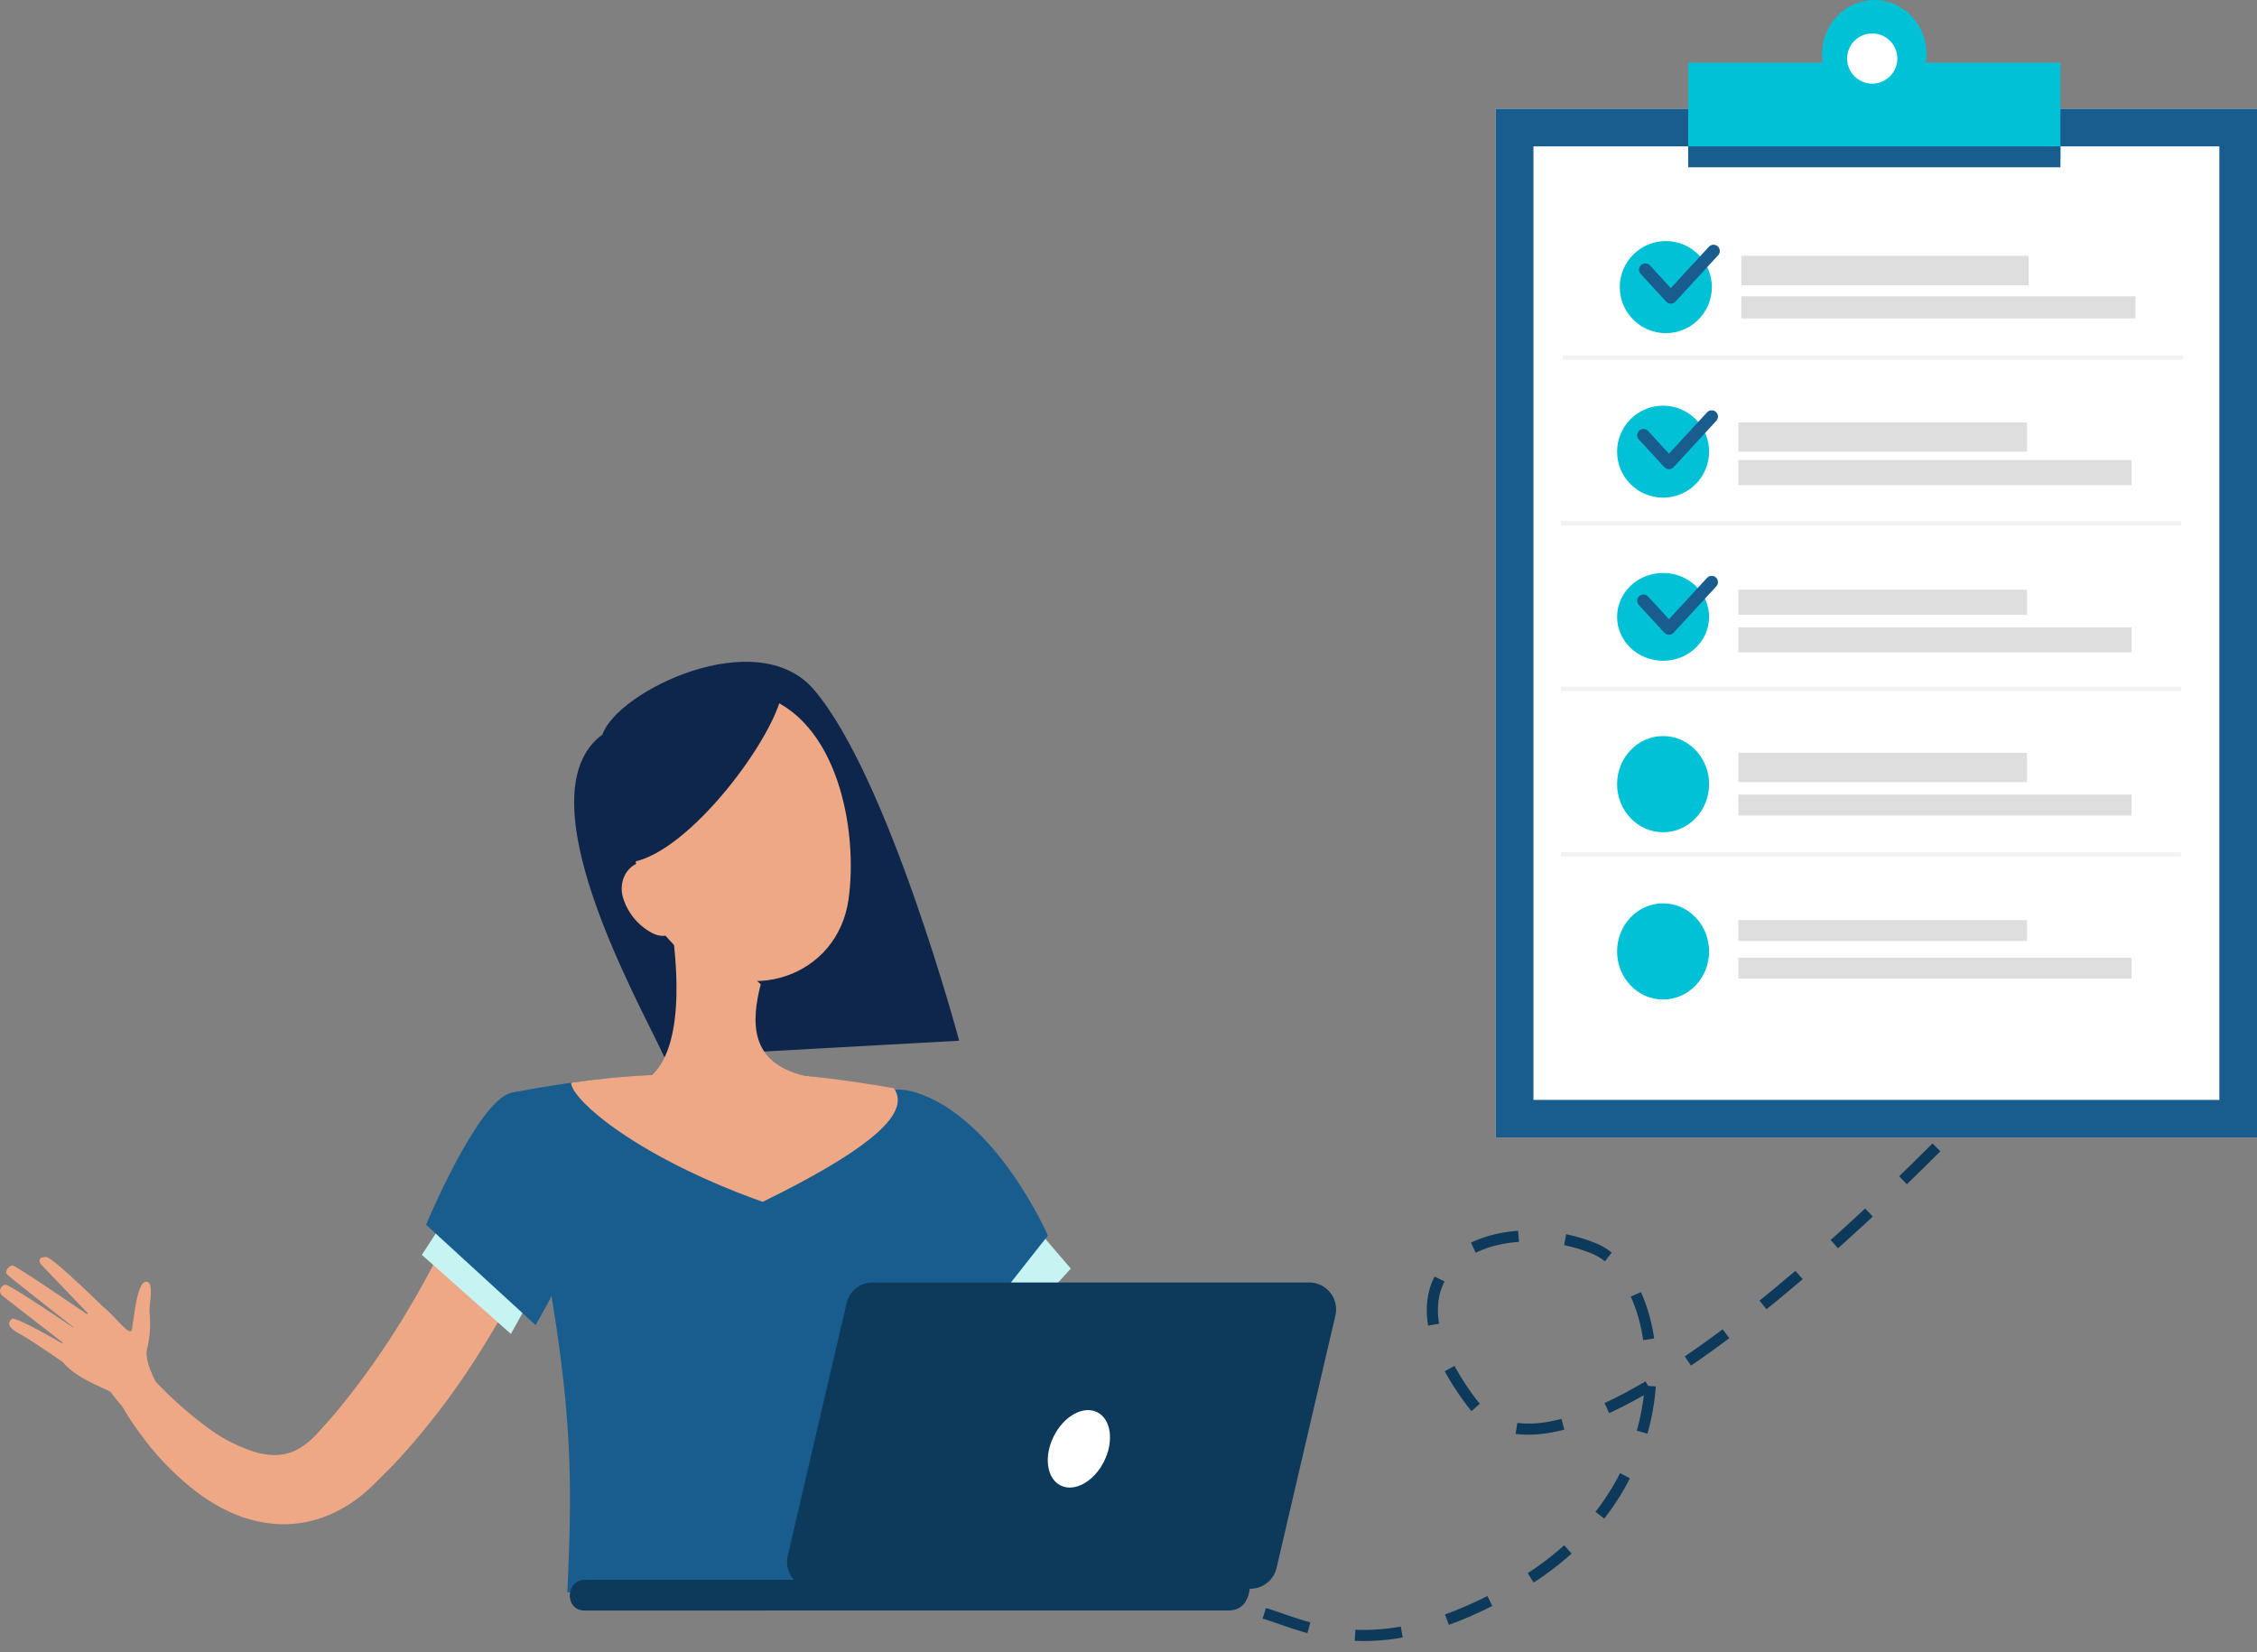 <?xml version="1.0" encoding="UTF-8"?> <svg xmlns="http://www.w3.org/2000/svg" width="539.637" height="395.029" viewBox="0 0 539.637 395.029"><rect x="0" y="0" width="539.637" height="395.029" fill="#808080" stroke="none"/><defs><style> .cls-1{fill:#0f264c}.cls-2{fill:#eea886}.cls-4{fill:#c6f4f3}.cls-5{fill:#195d8f}.cls-7{fill:#0d395a}.cls-8{fill:#fff}.cls-13,.cls-14{fill:none}.cls-13{stroke:#195d8f}.cls-11{fill:#00c1d5}.cls-12{fill:#dedede}.cls-13{stroke-linecap:round;stroke-linejoin:round;stroke-width:3px}.cls-14{stroke:#707070;opacity:.093} </style></defs><g id="pic-po" transform="translate(-715.363 -214)"><g id="Group_1236" data-name="Group 1236" transform="translate(715.363 372.24)"><g id="Group_1074" data-name="Group 1074" transform="translate(137.28)"><path id="Path_1100" d="M872.559 2152.866c-6.062-13.136-34.3-62.813-14.787-77.127 3.5-10.32 36.9-26.624 50.508-10.765 17.869 20.82 34.772 83.986 34.772 83.986l-70.493 3.906" class="cls-1" data-name="Path 1100" transform="translate(-851 -2058.355)"></path><path id="Path_1101" d="M862.426 2093.519c2.811 18 3.617 25.674 13.632 34.106 15.065 12.683 36.555 5.294 39.176-13.18 2.361-16.628-2.634-43.266-21.028-48.8-18.123-5.463-34.592 9.876-31.78 27.874z" class="cls-2" data-name="Path 1101" transform="translate(-849.638 -2057.599)"></path><path id="Path_1102" d="M863.055 2105.978c13.256-1 33.388-27.321 36.655-39.267-5.146-13.708-33.842 5.878-33.842 5.878s-18.932 2.611-2.813 33.389z" class="cls-1" data-name="Path 1102" transform="translate(-850.319 -2057.927)"></path></g><path id="Path_1103" fill="#ff8b7b" d="M914.939 2183.385l1.348.695 1.584.87c1.069.581 2.159 1.223 3.232 1.864 2.145 1.319 4.289 2.69 6.351 4.2a120.272 120.272 0 0 1 12 9.571 139.647 139.647 0 0 1 10.648 11.1c1.59 2.008 3.26 3.973 4.755 6.061l2.24 3.142.53.742s.066.058.033-.009a4.339 4.339 0 0 1-.159-1.021 4.421 4.421 0 0 1 .428-2.168 2.519 2.519 0 0 1 .767-1.069c.249-.153-.165.279-.856.635a27.96 27.96 0 0 1-6.058 2.108 124.618 124.618 0 0 1-15.432 2.587c-5.362.64-10.824 1.081-16.312 1.392-5.476.416-11.05.624-16.5.888l-.631 9.942c5.714.906 11.32 1.444 17.026 1.96 5.693.4 11.416.67 17.222.717a116.824 116.824 0 0 0 17.879-1.16 44.62 44.62 0 0 0 9.985-2.663 20.186 20.186 0 0 0 6.153-3.892 14.538 14.538 0 0 0 3.157-4.485 13.611 13.611 0 0 0 1.063-6.272 15.38 15.38 0 0 0-1.29-5.037 20.787 20.787 0 0 0-.946-1.86l-.612-1.017-2.359-3.871c-1.581-2.579-3.362-5.027-5.134-7.48a123.65 123.65 0 0 0-11.957-13.647 130.439 130.439 0 0 0-13.888-11.72c-2.46-1.783-5.03-3.429-7.653-5.029-1.329-.786-2.645-1.572-4.043-2.3l-2.127-1.083c-.76-.375-1.377-.67-2.426-1.132z" data-name="Path 1103" transform="translate(-707.356 -2045.288)"></path><path id="Path_1104" d="M951.795 2179.442l-18.508 23.09 6.833 7.4 19.542-21.315z" class="cls-4" data-name="Path 1104" transform="translate(-703.632 -2043.511)"></path><path id="Path_1105" d="M925.751 2150.226c19.285 6.2 31.438 34.16 31.438 34.16l-24.089 30.549s-25.472-35.414-24.292-46.229c1.226-11.264 5.32-22.216 16.943-18.48z" class="cls-5" data-name="Path 1105" transform="translate(-706.638 -2047.184)"></path><path id="Path_1106" d="M941.355 2153.861s8.829 1.242-10.432 116.583l-79.89-.339c1.478-32.509 1.6-52.558-13.655-119.352a235.667 235.667 0 0 1 33.944-4.325c23.269-1.022 34.872.021 36.277.155 15.574 1.488 33.756 7.278 33.756 7.278z" class="cls-5" data-name="Path 1106" transform="translate(-715.39 -2047.612)"></path><path id="Path_1107" d="M871.381 2110.006c2.24 11.682 4.432 33.078-3.767 40.832 0 0 3.141 11.854 24.83 11.946 23.848.1 11.447-11.79 11.447-11.79-13-3.164-12.626-12.819-10.32-21.879z" class="cls-2" data-name="Path 1107" transform="translate(-711.683 -2052.023)"></path><g id="Group_1075" data-name="Group 1075" transform="translate(136.566 98.239)"><path id="Union_1" fill="#eea886" stroke="rgba(0,0,0,0)" stroke-miterlimit="10" d="M-5541.715-796.788c11.8 4.8 32.5 8.752 49.81 7.1-17.307 1.649-38.009-2.307-49.81-7.1-5.46-4.193-8.239-7.606-8.214-9.269 5.676-.82 12.476-1.556 19.356-1.848 13.437-.586 24.46-.983 36.283.153 7.4.715 15.277 1.915 21.507 2.989 2.06 2.953 1.053 6.81-6.041 12.4q-1.029.356-2.1.666 1.072-.311 2.1-.666c-5.017 3.957-13.055 8.774-25.315 14.786-17.543-6.249-30.093-13.466-37.576-19.211z" data-name="Union 1" transform="translate(5549.929 808.479)"></path></g><path id="Path_1110" d="M861.438 2109.537a14.268 14.268 0 0 0 6.907 8.428c4.427 2.33 7.689-1.377 7.335-6.1-.318-4.254-3-10.594-7.87-10.969-4.793-.375-7.673 4.204-6.372 8.641z" class="cls-2" data-name="Path 1110" transform="translate(-712.478 -2053.143)"></path><path id="Path_1111" d="M857.447 2176.425c-2.267 5.843-4.724 10.9-7.37 16.183-2.618 5.223-5.537 10.283-8.615 15.266a175.651 175.651 0 0 1-21.276 28.276c-.977 1.119-2.1 2.145-3.148 3.214-1.117 1.083-2.015 2.062-3.313 3.225a33.2 33.2 0 0 1-9.49 6.178 28.023 28.023 0 0 1-11.723 2.233 31.159 31.159 0 0 1-10.935-2.455c-6.568-2.757-11.52-6.97-15.872-11.306a64.986 64.986 0 0 1-5.937-6.924 68.965 68.965 0 0 1-5.072-7.589l8.168-5.7a91.185 91.185 0 0 0 11.573 10.335 38.342 38.342 0 0 0 12.44 6.495c4.081 1.072 7.264.7 10.066-.9a18.174 18.174 0 0 0 4.218-3.417c1.592-1.756 3.464-3.793 5.1-5.77a194.931 194.931 0 0 0 18.086-26.164c2.741-4.6 5.175-9.405 7.655-14.168 2.411-4.722 4.763-9.807 6.721-14.351z" class="cls-2" data-name="Path 1111" transform="translate(-725.526 -2044.781)"></path><path id="Path_1112" d="M818.562 2185.655l21.285 18.906 4.748-8.559-20.245-19.26z" class="cls-4" data-name="Path 1112" transform="translate(-717.696 -2043.841)"></path><path id="Path_1113" d="M839.574 2150.278c-8.014 2.4-20.117 31.467-20.117 31.467l26.182 23.992s15.45-25.76 12.131-36.121c-3.456-10.787-9.05-22.077-18.196-19.338z" class="cls-5" data-name="Path 1113" transform="translate(-717.586 -2047.137)"></path><g id="Group_1078" data-name="Group 1078" transform="translate(136.237 148.413)"><g id="Group_1077" data-name="Group 1077"><path id="Path_1114" d="M861.651 2261.234h145.308c4.052 0 5.3-3.283 5.3-7.338H854.31a7.338 7.338 0 0 0 7.341 7.338z" class="cls-7" data-name="Path 1114" transform="translate(-849.551 -2182.796)"></path><path id="Path_1115" d="M853.743 2253.9h51.507c0 4.055-3.732 7.338-8.335 7.338h-43.39c-4.749-.073-4.53-7.338.218-7.338z" class="cls-7" data-name="Path 1115" transform="translate(-850.07 -2182.796)"></path><g id="Group_1076" data-name="Group 1076" transform="translate(51.942)"><path id="Path_1116" d="M902.792 2263.795h104.317a6.45 6.45 0 0 0 6.335-5.247l14.06-60.333a6.45 6.45 0 0 0-6.337-7.655H916.853a6.451 6.451 0 0 0-6.339 5.248l-14.058 60.33a6.452 6.452 0 0 0 6.336 7.657z" class="cls-7" data-name="Path 1116" transform="translate(-896.34 -2190.56)"></path></g></g></g><g id="Group_1080" data-name="Group 1080" transform="translate(0 142.328)"><path id="Path_1117" d="M764.647 2214.811s-3.2-5.587-2.3-8.481a26.07 26.07 0 0 0 .557-8.563c-.181-1.812 1.263-7.682-.941-7.358s-2.821 9.579-3.322 11.513-5.35-5.083-7.237-5.591-12.964 9.1-9.082 13.485 10.926 6.26 11.455 7.179a34.731 34.731 0 0 0 2.7 3.313z" class="cls-2" data-name="Path 1117" transform="translate(-727.143 -2184.495)"></path><g id="Group_1079" data-name="Group 1079"><path id="Path_1118" d="M754.119 2197.764s-12.775-12.562-14.333-12.621-2.2.735-1.058 1.966 11.99 12.527 11.99 12.527-17.639-12.1-18.892-12.435c-.732-.2-2.065 1.267-1.513 1.988s17.328 13.784 17.328 13.784-16.49-11.259-17.634-11.216a1.5 1.5 0 0 0-.751 2.619c1.164.927 15.861 12.308 15.861 12.308s-12.531-7.384-13.5-6.749c-.6.386-1.8 1.6 1.494 3.4s10.605 6.912 10.605 6.912z" class="cls-2" data-name="Path 1118" transform="translate(-728.711 -2185.139)"></path></g></g><g id="Group_1117" data-name="Group 1117" transform="translate(250.519 178.935)"><path id="Path_1152" d="M953.3 2224c-2.418 4.837-1.692 10.105 1.632 11.766s7.973-.913 10.392-5.749 1.692-10.105-1.632-11.766-7.974.916-10.392 5.749z" class="cls-8" data-name="Path 1152" transform="translate(-951.873 -2217.749)"></path></g></g><path id="Path_1231" fill="none" stroke="#0d395a" stroke-dasharray="11.211 11.211" stroke-miterlimit="10" stroke-width="2.654px" d="M0 0s112.52 99.35 79.355 125.312-46.249-5.246-37.407-28.486c6.735-17.7 55.448-25.461 81.078 16.813 20.073 33.108 10.647 49.346 7.465 60.717" data-name="Path 1231" transform="rotate(91 364.937 822.746)"></path><g id="Group_1239" data-name="Group 1239" transform="translate(1072.518 214)"><g id="Rectangle_1629" fill="#fff" stroke="#195d8f" stroke-width="9px" data-name="Rectangle 1629"><path stroke="none" d="M0 0H182V246H0z" transform="translate(.482 26)"></path><path fill="none" d="M4.5 4.5H177.5V241.5H4.5z" transform="translate(.482 26)"></path></g><g id="Group_1237" data-name="Group 1237" transform="translate(16.473 57.643)"><circle id="Ellipse_212" cx="11.009" cy="11.009" r="11.009" class="cls-11" data-name="Ellipse 212" transform="translate(13.651)"></circle><path id="Rectangle_1630" d="M0 0H68.697V7.046H0z" class="cls-12" data-name="Rectangle 1630" transform="translate(42.715 3.523)"></path><path id="Rectangle_1631" d="M0 0H94.238V5.284H0z" class="cls-12" data-name="Rectangle 1631" transform="translate(42.715 13.211)"></path><path id="Path_1229" d="M5556.329 1102.934l6.1 6.621 10.211-11.084" class="cls-13" data-name="Path 1229" transform="translate(-5536.572 -1096.096)"></path><path id="Path_1230" d="M0 0h148.292" class="cls-14" data-name="Path 1230" transform="translate(0 27.887)"></path></g><g id="Group_1237-2" data-name="Group 1237" transform="translate(16.033 97.156)"><circle id="Ellipse_212-2" cx="11" cy="11" r="11" class="cls-11" data-name="Ellipse 212" transform="translate(13.45 -.156)"></circle><path id="Rectangle_1630-2" d="M0 0H69V7H0z" class="cls-12" data-name="Rectangle 1630" transform="translate(42.45 3.844)"></path><path id="Rectangle_1631-2" d="M0 0H94V6H0z" class="cls-12" data-name="Rectangle 1631" transform="translate(42.45 12.844)"></path><path id="Path_1229-2" d="M5556.329 1102.934l6.1 6.621 10.211-11.084" class="cls-13" data-name="Path 1229" transform="translate(-5536.572 -1096.023)"></path><path id="Path_1230-2" d="M0 0h148.292" class="cls-14" data-name="Path 1230" transform="translate(0 27.959)"></path></g><g id="Group_1237-3" data-name="Group 1237" transform="translate(16.033 136.773)"><ellipse id="Ellipse_212-3" cx="11" cy="10.5" class="cls-11" data-name="Ellipse 212" rx="11" ry="10.5" transform="translate(13.45 .227)"></ellipse><path id="Rectangle_1630-3" d="M0 0H69V6H0z" class="cls-12" data-name="Rectangle 1630" transform="translate(42.45 4.227)"></path><path id="Rectangle_1631-3" d="M0 0H94V6H0z" class="cls-12" data-name="Rectangle 1631" transform="translate(42.45 13.227)"></path><path id="Path_1229-3" d="M5556.329 1102.934l6.1 6.621 10.211-11.084" class="cls-13" data-name="Path 1229" transform="translate(-5536.572 -1096.055)"></path><path id="Path_1230-3" d="M0 0h148.292" class="cls-14" data-name="Path 1230" transform="translate(0 27.928)"></path></g><g id="Group_1237-4" data-name="Group 1237" transform="translate(16.033 176.39)"><ellipse id="Ellipse_212-4" cx="11" cy="11.5" class="cls-11" data-name="Ellipse 212" rx="11" ry="11.5" transform="translate(13.45 -.39)"></ellipse><path id="Rectangle_1630-4" d="M0 0H69V7H0z" class="cls-12" data-name="Rectangle 1630" transform="translate(42.45 3.61)"></path><path id="Rectangle_1631-4" d="M0 0H94V5H0z" class="cls-12" data-name="Rectangle 1631" transform="translate(42.45 13.61)"></path><path id="Path_1230-4" d="M0 0h148.292" class="cls-14" data-name="Path 1230" transform="translate(0 27.896)"></path></g><g id="Group_1237-5" data-name="Group 1237" transform="translate(29.241 216.007)"><ellipse id="Ellipse_212-5" cx="11" cy="11.5" class="cls-11" data-name="Ellipse 212" rx="11" ry="11.5" transform="translate(.242 -.007)"></ellipse><path id="Rectangle_1630-5" d="M0 0H69V5H0z" class="cls-12" data-name="Rectangle 1630" transform="translate(29.242 3.993)"></path><path id="Rectangle_1631-5" d="M0 0H94V5H0z" class="cls-12" data-name="Rectangle 1631" transform="translate(29.242 12.993)"></path></g><g id="Group_1238" data-name="Group 1238" transform="translate(46.22)"><path id="Rectangle_1632" d="M0 0H89V23H0z" class="cls-11" data-name="Rectangle 1632" transform="translate(.263 15)"></path><path id="Rectangle_1633" d="M0 0H89V5H0z" class="cls-5" data-name="Rectangle 1633" transform="translate(.263 35)"></path><ellipse id="Ellipse_213" cx="12.5" cy="13" class="cls-11" data-name="Ellipse 213" rx="12.5" ry="13" transform="translate(32.263)"></ellipse><circle id="Ellipse_214" cx="6" cy="6" r="6" class="cls-8" data-name="Ellipse 214" transform="translate(38.263 8)"></circle></g></g></g></svg> 